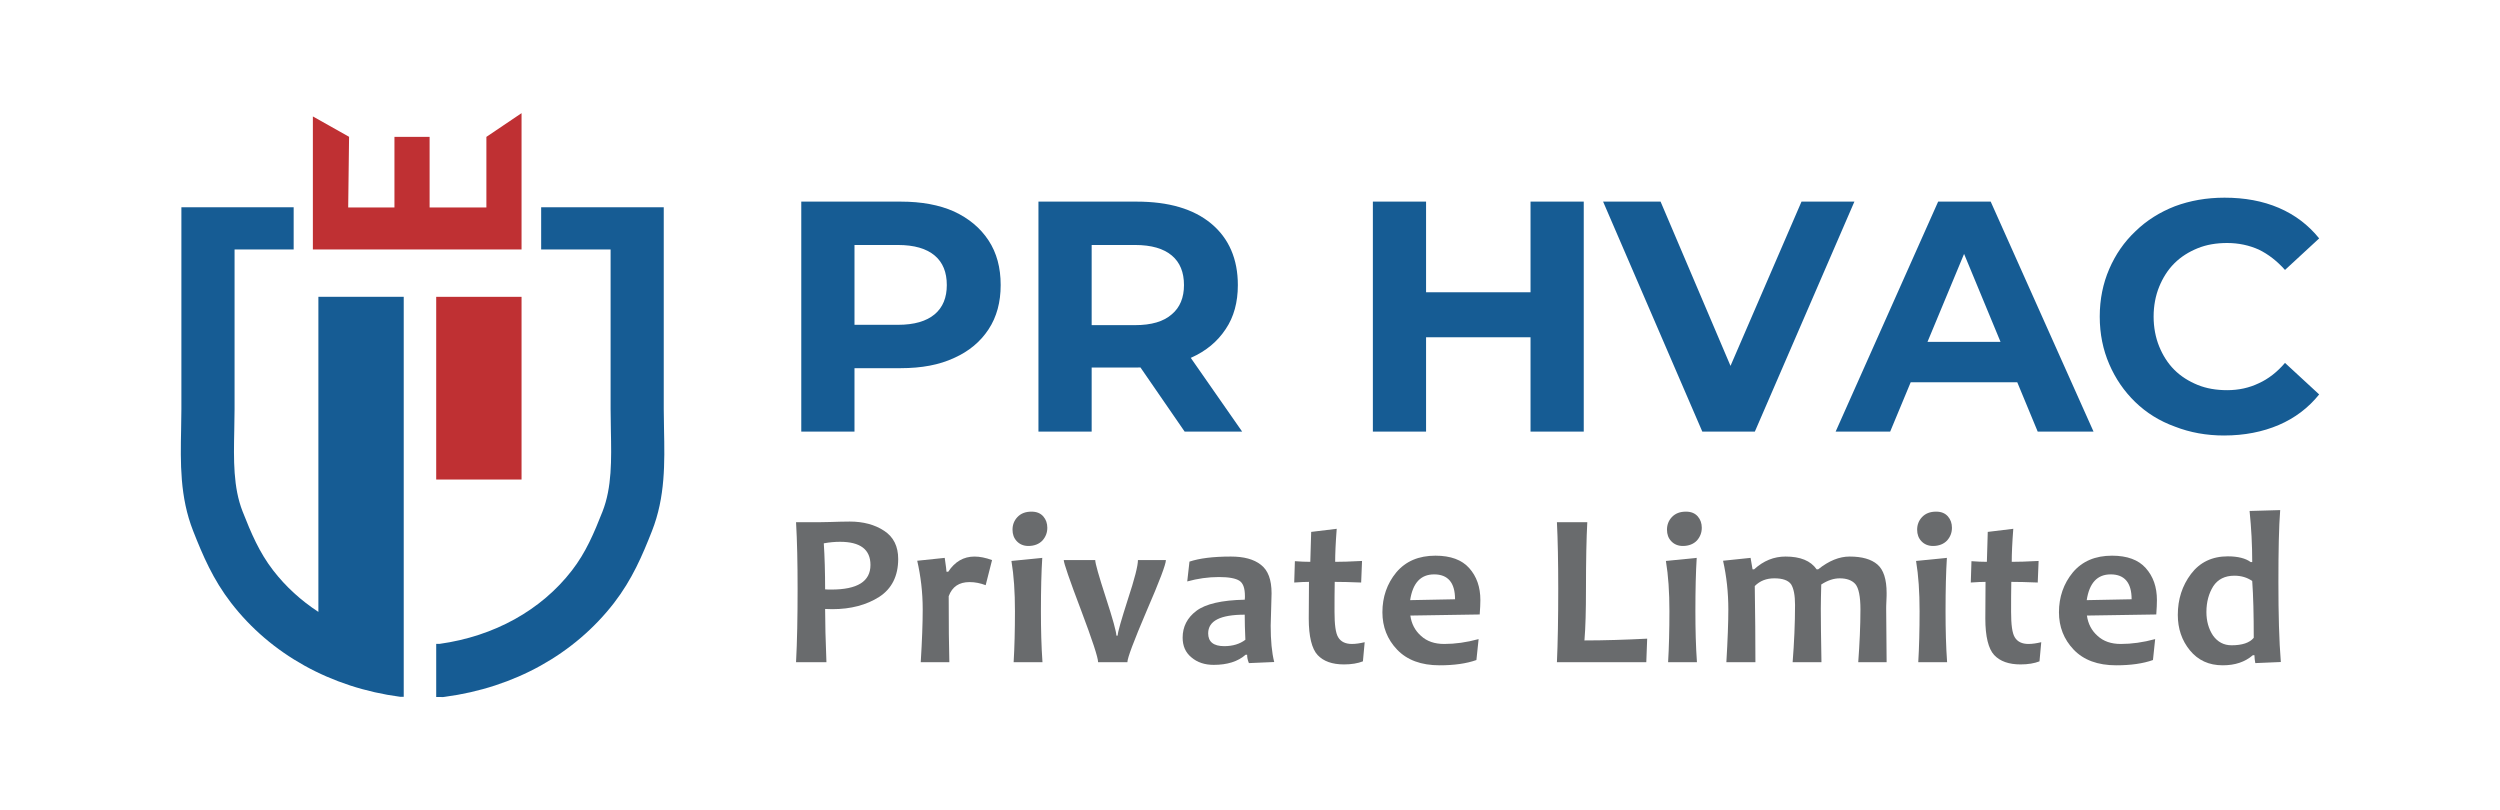 <?xml version="1.0" encoding="UTF-8"?>
<!DOCTYPE svg PUBLIC "-//W3C//DTD SVG 1.1//EN" "http://www.w3.org/Graphics/SVG/1.1/DTD/svg11.dtd">
<!-- Creator: CorelDRAW -->
<svg xmlns="http://www.w3.org/2000/svg" xml:space="preserve" width="1080px" height="350px" version="1.1" style="shape-rendering:geometricPrecision; text-rendering:geometricPrecision; image-rendering:optimizeQuality; fill-rule:evenodd; clip-rule:evenodd"
viewBox="0 0 1080 350"
 xmlns:xlink="http://www.w3.org/1999/xlink"
 xmlns:xodm="http://www.corel.com/coreldraw/odm/2003">
 <defs>
  <style type="text/css">
   <![CDATA[
    .fil2 {fill:#696B6D;fill-rule:nonzero}
    .fil0 {fill:#BF3033;fill-rule:nonzero}
    .fil1 {fill:#165C94;fill-rule:nonzero}
   ]]>
  </style>
 </defs>
 <g id="Layer_x0020_1">
  <g id="_2580055549888">
   <polygon class="fil0" points="225.31,207.16 188.44,207.16 188.44,128.23 225.31,128.23 "/>
   <polygon class="fil0" points="225.31,107.77 135.16,107.77 135.16,50.3 150.8,59.1 150.42,89.63 170.4,89.63 170.4,59.13 185.59,59.13 185.59,89.63 210.12,89.63 210.12,59.13 225.31,48.88 "/>
   <path class="fil1" d="M78.36 89.53l0 87.2c0,2.91 -0.06,5.84 -0.12,8.78 -0.28,14.35 -0.59,29.19 5.22,43.91 4.17,10.57 8.55,20.9 16.38,31.03 17.12,22.18 43.08,36.6 73.06,40.57l1.51 0.01 0 -16.92 0 -155.88 -36.87 0 0 136.11c-7.51,-4.9 -14.11,-10.91 -19.53,-17.93 -5.99,-7.75 -9.52,-16.09 -13.19,-25.41 -4.11,-10.44 -3.88,-22.38 -3.62,-35.03 0.07,-3.09 0.13,-6.17 0.13,-9.24l0 -68.97 25.53 0 0 -18.23 -48.5 0z"/>
   <path class="fil1" d="M286.86 185.52c-0.06,-2.94 -0.12,-5.88 -0.12,-8.79l0 -87.2 -52.96 0 0 18.23 30 0 0 68.97c0,3.07 0.06,6.15 0.12,9.25 0.25,12.64 0.49,24.58 -3.62,35.02 -3.67,9.32 -7.19,17.65 -13.19,25.41 -13.27,17.19 -33.55,28.44 -57.18,31.74l-1.47 0 0 22.96 3.01 0.01 0.75 -0.1c29.98,-3.97 55.93,-18.39 73.07,-40.57 7.82,-10.14 12.21,-20.46 16.37,-31.03 5.81,-14.72 5.51,-29.56 5.22,-43.9z"/>
   <path class="fil1" d="M346.15 186.44l0 -99.34 43.01 0c8.93,0 16.6,1.42 22.98,4.26 6.39,2.98 11.35,7.09 14.9,12.49 3.55,5.39 5.25,11.78 5.25,19.3 0,7.38 -1.7,13.76 -5.25,19.15 -3.55,5.39 -8.51,9.51 -14.9,12.35 -6.38,2.98 -14.05,4.4 -22.98,4.4l-30.24 0 10.22 -10.36 0 37.75 -22.99 0zm22.99 -35.2l-10.22 -10.92 28.96 0c7.09,0 12.34,-1.56 15.89,-4.54 3.55,-2.98 5.25,-7.24 5.25,-12.63 0,-5.54 -1.7,-9.79 -5.25,-12.78 -3.55,-2.98 -8.8,-4.54 -15.89,-4.54l-28.96 0 10.22 -10.93 0 56.34z"/>
   <path class="fil1" d="M448.61 186.44l0 -99.34 42.43 0c13.77,0 24.55,3.12 32.22,9.51 7.66,6.38 11.49,15.33 11.49,26.54 0,7.38 -1.7,13.76 -5.25,19.01 -3.55,5.39 -8.51,9.51 -14.9,12.35 -6.39,2.83 -14.05,4.25 -22.99,4.25l-30.23 0 10.22 -10.07 0 37.75 -22.99 0zm63.15 0l-24.83 -36.05 24.55 0 25.12 36.05 -24.84 0zm-40.16 -35.2l-10.22 -10.78 28.95 0c7.1,0 12.35,-1.56 15.89,-4.68 3.55,-2.98 5.26,-7.24 5.26,-12.63 0,-5.54 -1.71,-9.79 -5.26,-12.78 -3.54,-2.98 -8.79,-4.54 -15.89,-4.54l-28.95 0 10.22 -10.93 0 56.34zm189.59 35.2l0 -99.34 22.99 0 0 99.34 -22.99 0zm-68.11 0l0 -99.34 22.98 0 0 99.34 -22.98 0zm21.28 -40.73l0 -19.44 48.54 0 0 19.44 -48.54 0z"/>
   <polygon class="fil1" points="735.39,186.44 692.54,87.1 717.37,87.1 754.83,175.09 740.22,175.09 778.25,87.1 801.1,87.1 758.1,186.44 "/>
   <path class="fil1" d="M793 186.44l44.28 -99.34 22.7 0 44.42 99.34 -24.12 0 -36.33 -87.7 9.08 0 -36.47 87.7 -23.56 0zm22.14 -21.29l6.1 -17.46 51.09 0 6.24 17.46 -63.43 0z"/>
   <path class="fil1" d="M960.87 188.14c-7.66,0 -14.76,-1.28 -21.28,-3.83 -6.67,-2.41 -12.35,-5.96 -17.18,-10.64 -4.82,-4.69 -8.51,-10.08 -11.21,-16.33 -2.7,-6.24 -4.11,-13.05 -4.11,-20.57 0,-7.52 1.41,-14.33 4.11,-20.58 2.7,-6.24 6.39,-11.63 11.36,-16.32 4.82,-4.68 10.5,-8.23 17.03,-10.78 6.52,-2.42 13.62,-3.69 21.42,-3.69 8.66,0 16.46,1.42 23.42,4.39 6.95,2.99 12.77,7.39 17.45,13.2l-14.76 13.63c-3.4,-3.83 -7.23,-6.81 -11.35,-8.8 -4.12,-1.84 -8.66,-2.84 -13.62,-2.84 -4.68,0 -8.94,0.71 -12.77,2.27 -3.83,1.56 -7.24,3.69 -10.08,6.53 -2.84,2.84 -4.96,6.25 -6.53,10.08 -1.56,3.83 -2.41,8.23 -2.41,12.91 0,4.68 0.85,9.08 2.41,12.91 1.57,3.83 3.69,7.24 6.53,10.08 2.84,2.84 6.25,4.96 10.08,6.53 3.83,1.56 8.09,2.27 12.77,2.27 4.96,0 9.5,-1 13.62,-2.98 4.12,-1.85 7.95,-4.83 11.35,-8.8l14.76 13.62c-4.68,5.82 -10.5,10.22 -17.45,13.2 -6.96,2.98 -14.9,4.54 -23.56,4.54z"/>
   <path class="fil2" d="M388.02 241.48c0,7.32 -2.76,12.84 -8.18,16.36 -5.51,3.51 -12.27,5.32 -20.25,5.32 -1.43,0 -2.47,-0.09 -3.14,-0.09 0,5.8 0.19,13.5 0.57,23.01l-13.13 0c0.48,-8.94 0.67,-19.49 0.67,-31.67 0,-11.13 -0.19,-20.73 -0.67,-28.82l8.09 0c1.14,0 3.42,0 6.66,-0.09 3.23,-0.1 5.99,-0.19 8.46,-0.19 5.8,0 10.84,1.33 14.84,3.99 4.09,2.67 6.08,6.75 6.08,12.18zm-11.98 2.57c0,-6.66 -4.38,-9.99 -13.13,-9.99 -2.18,0 -4.56,0.19 -7.03,0.66 0.38,5.9 0.57,12.56 0.57,19.88 0.76,0.09 1.61,0.09 2.66,0.09 11.32,0 16.93,-3.51 16.93,-10.64z"/>
   <path class="fil2" d="M428.57 241.95l-2.76 10.85c-2.28,-0.86 -4.56,-1.34 -6.94,-1.34 -4.57,0 -7.51,2 -9.03,6.09 0,12.36 0.09,21.87 0.28,28.53l-12.36 0c0.57,-9.32 0.85,-16.93 0.85,-22.82 0,-7.42 -0.85,-14.36 -2.37,-21.02l11.88 -1.24c0.48,3.42 0.77,5.42 0.77,5.99l0.75 0c2.86,-4.37 6.67,-6.56 11.32,-6.56 2.28,0 4.76,0.48 7.61,1.52z"/>
   <path class="fil2" d="M450.35 286.08l-12.46 0c0.38,-6.37 0.57,-13.79 0.57,-22.06 0,-8.28 -0.47,-15.41 -1.52,-21.69l13.32 -1.33c-0.39,5.99 -0.58,13.69 -0.58,23.02 0,7.99 0.19,15.31 0.67,22.06zm2.09 -58.11c0,2.09 -0.66,3.9 -2.09,5.52 -1.43,1.52 -3.52,2.37 -6.09,2.37 -2.09,0 -3.8,-0.75 -5.04,-2.09 -1.23,-1.33 -1.81,-2.95 -1.81,-4.94 0,-2.09 0.67,-3.9 2.1,-5.43 1.52,-1.61 3.52,-2.37 6.09,-2.37 2.18,0 3.89,0.66 5.13,2.09 1.14,1.33 1.71,2.95 1.71,4.85z"/>
   <path class="fil2" d="M503.67 241.95c0,1.81 -2.76,9.13 -8.37,22.07 -5.51,12.93 -8.27,20.26 -8.27,22.06l-12.65 0c0,-1.99 -2.47,-9.51 -7.42,-22.63 -4.95,-13.03 -7.42,-20.26 -7.42,-21.5l13.6 0c0,1.43 1.52,6.75 4.57,16.17 3.04,9.32 4.56,14.84 4.56,16.45l0.57 0c0,-1.42 1.53,-6.65 4.38,-15.59 2.95,-8.94 4.37,-14.56 4.37,-17.03l12.08 0z"/>
   <path class="fil2" d="M550.46 285.99l-10.93 0.47c-0.58,-1.33 -0.77,-2.56 -0.77,-3.61l-0.66 0c-3.33,2.95 -7.99,4.37 -13.79,4.37 -3.81,0 -7.04,-1.04 -9.61,-3.23 -2.56,-2.09 -3.8,-4.94 -3.8,-8.56 0,-4.66 1.99,-8.56 5.89,-11.51 4,-3.04 11.04,-4.66 20.93,-4.85 0.09,-0.57 0.09,-1.04 0.09,-1.52 0,-3.42 -0.76,-5.61 -2.38,-6.66 -1.61,-1.05 -4.56,-1.61 -8.84,-1.61 -4.66,0 -9.22,0.66 -13.7,1.9l0.96 -8.56c4.28,-1.43 10.17,-2.19 17.88,-2.19 5.61,0 9.89,1.14 12.93,3.52 3.14,2.38 4.66,6.47 4.66,12.36 0,1.34 -0.09,3.62 -0.19,7.14 -0.09,3.42 -0.19,5.7 -0.19,6.85 0,6.37 0.48,11.6 1.52,15.69zm-12.46 -9.61c-0.19,-4.18 -0.28,-7.8 -0.28,-10.84 -10.56,0 -15.79,2.66 -15.79,8.08 0,3.62 2.28,5.52 6.94,5.52 3.71,0 6.76,-0.95 9.13,-2.76z"/>
   <path class="fil2" d="M589.54 277.43l-0.76 8.27c-2.19,0.86 -4.95,1.33 -8.18,1.33 -5.04,0 -8.85,-1.33 -11.42,-4.08 -2.47,-2.67 -3.8,-8 -3.8,-15.7 0,-4.66 0.1,-9.99 0.1,-15.88 -1.53,0 -3.71,0.09 -6.38,0.28l0.29 -9.22c2.38,0.19 4.66,0.28 6.66,0.28 0.09,-1.62 0.19,-5.89 0.38,-12.93l11.03 -1.34c-0.48,6.19 -0.67,10.95 -0.67,14.27 2.57,0 6.47,-0.09 11.61,-0.38l-0.38 9.32c-4.66,-0.19 -8.47,-0.28 -11.42,-0.28 -0.09,4.09 -0.09,8.37 -0.09,12.93 0,5.52 0.47,9.23 1.61,11.04 1.14,1.9 3.15,2.85 5.9,2.85 1.71,0 3.52,-0.29 5.52,-0.76z"/>
   <path class="fil2" d="M639.52 259.26c0,1.62 -0.1,3.62 -0.29,6.19l-29.96 0.47c0.48,3.52 2,6.47 4.57,8.75 2.57,2.38 5.9,3.52 10.08,3.52 4.66,0 9.61,-0.67 14.84,-2.1l-0.95 9.04c-4.28,1.53 -9.61,2.28 -15.89,2.28 -7.99,0 -14.07,-2.28 -18.35,-6.75 -4.28,-4.47 -6.37,-9.89 -6.37,-16.17 0,-6.56 1.99,-12.36 5.99,-17.21 4.09,-4.85 9.7,-7.23 16.93,-7.23 6.56,0 11.41,1.81 14.55,5.33 3.23,3.61 4.85,8.17 4.85,13.88zm-10.94 -0.38c0,-7.13 -3.04,-10.75 -9.03,-10.75 -5.81,0 -9.23,3.71 -10.37,11.13l19.4 -0.38z"/>
   <path class="fil2" d="M711.58 275.9l-0.38 10.18 -38.61 0c0.38,-8.37 0.57,-18.92 0.57,-31.67 0,-11.6 -0.19,-21.21 -0.57,-28.82l13.12 0c-0.38,7.04 -0.57,16.65 -0.57,28.82 0,9.32 -0.19,16.74 -0.66,22.26 8.56,0 17.59,-0.29 27.1,-0.77z"/>
   <path class="fil2" d="M733.08 286.08l-12.46 0c0.38,-6.37 0.57,-13.79 0.57,-22.06 0,-8.28 -0.48,-15.41 -1.52,-21.69l13.31 -1.33c-0.38,5.99 -0.57,13.69 -0.57,23.02 0,7.99 0.19,15.31 0.67,22.06zm2.09 -58.11c0,2.09 -0.67,3.9 -2.09,5.52 -1.43,1.52 -3.52,2.37 -6.09,2.37 -2.09,0 -3.81,-0.75 -5.04,-2.09 -1.24,-1.33 -1.81,-2.95 -1.81,-4.94 0,-2.09 0.67,-3.9 2.09,-5.43 1.53,-1.61 3.52,-2.37 6.09,-2.37 2.19,0 3.9,0.66 5.14,2.09 1.14,1.33 1.71,2.95 1.71,4.85z"/>
   <path class="fil2" d="M815.02 286.08l-12.26 0c0.57,-7.8 0.95,-15.5 0.95,-22.82 0,-5.61 -0.76,-9.23 -2.19,-10.94 -1.43,-1.62 -3.71,-2.48 -6.75,-2.48 -2.57,0 -5.23,0.86 -7.99,2.67 -0.09,3.9 -0.19,7.42 -0.19,10.46 0,5.14 0.1,12.84 0.28,23.11l-12.45 0c0.66,-8.46 1.04,-16.74 1.04,-24.73 0,-4.18 -0.57,-7.13 -1.71,-8.94 -1.24,-1.71 -3.61,-2.57 -7.23,-2.57 -3.42,0 -6.18,1.05 -8.46,3.33 0.19,12.28 0.28,23.21 0.28,32.91l-12.55 0c0.57,-9.7 0.85,-17.31 0.85,-22.82 0,-7.23 -0.76,-14.27 -2.28,-21.02l11.89 -1.24 0.85 4.95 0.67 0c4.09,-3.71 8.56,-5.52 13.6,-5.52 6.37,0 10.84,1.81 13.41,5.52l0.67 0c4.66,-3.71 9.13,-5.52 13.6,-5.52 5.32,0 9.32,1.14 11.98,3.42 2.66,2.29 3.99,6.38 3.99,12.37 0,0.57 0,1.71 -0.09,3.33 -0.1,1.71 -0.1,2.85 -0.1,3.42 0,5.14 0.1,12.84 0.19,23.11z"/>
   <path class="fil2" d="M841.15 286.08l-12.46 0c0.38,-6.37 0.57,-13.79 0.57,-22.06 0,-8.28 -0.47,-15.41 -1.52,-21.69l13.32 -1.33c-0.39,5.99 -0.58,13.69 -0.58,23.02 0,7.99 0.19,15.31 0.67,22.06zm2.09 -58.11c0,2.09 -0.66,3.9 -2.09,5.52 -1.43,1.52 -3.52,2.37 -6.09,2.37 -2.09,0 -3.8,-0.75 -5.04,-2.09 -1.23,-1.33 -1.81,-2.95 -1.81,-4.94 0,-2.09 0.67,-3.9 2.1,-5.43 1.52,-1.61 3.52,-2.37 6.09,-2.37 2.18,0 3.89,0.66 5.13,2.09 1.14,1.33 1.71,2.95 1.71,4.85z"/>
   <path class="fil2" d="M881.82 277.43l-0.76 8.27c-2.19,0.86 -4.95,1.33 -8.18,1.33 -5.04,0 -8.85,-1.33 -11.42,-4.08 -2.47,-2.67 -3.8,-8 -3.8,-15.7 0,-4.66 0.09,-9.99 0.09,-15.88 -1.52,0 -3.7,0.09 -6.37,0.28l0.29 -9.22c2.38,0.19 4.66,0.28 6.66,0.28 0.09,-1.62 0.19,-5.89 0.38,-12.93l11.03 -1.34c-0.48,6.19 -0.67,10.95 -0.67,14.27 2.57,0 6.47,-0.09 11.61,-0.38l-0.38 9.32c-4.66,-0.19 -8.47,-0.28 -11.42,-0.28 -0.09,4.09 -0.09,8.37 -0.09,12.93 0,5.52 0.47,9.23 1.61,11.04 1.14,1.9 3.15,2.85 5.9,2.85 1.71,0 3.52,-0.29 5.52,-0.76z"/>
   <path class="fil2" d="M931.79 259.26c0,1.62 -0.09,3.62 -0.28,6.19l-29.96 0.47c0.48,3.52 2,6.47 4.57,8.75 2.56,2.38 5.89,3.52 10.08,3.52 4.66,0 9.6,-0.67 14.83,-2.1l-0.95 9.04c-4.28,1.53 -9.6,2.28 -15.88,2.28 -7.99,0 -14.07,-2.28 -18.36,-6.75 -4.27,-4.47 -6.37,-9.89 -6.37,-16.17 0,-6.56 2,-12.36 5.99,-17.21 4.09,-4.85 9.71,-7.23 16.93,-7.23 6.57,0 11.42,1.81 14.55,5.33 3.24,3.61 4.85,8.17 4.85,13.88zm-10.93 -0.38c0,-7.13 -3.04,-10.75 -9.04,-10.75 -5.8,0 -9.22,3.71 -10.36,11.13l19.4 -0.38z"/>
   <path class="fil2" d="M985.32 285.99l-11.03 0.47c-0.19,-1.14 -0.38,-2.28 -0.38,-3.42l-0.67 0c-3.42,2.95 -7.7,4.37 -13.03,4.37 -5.99,0 -10.65,-2.18 -14.17,-6.46 -3.51,-4.28 -5.23,-9.42 -5.23,-15.31 0,-6.76 1.9,-12.65 5.71,-17.7 3.8,-5.04 9.13,-7.6 15.88,-7.6 4.37,0 7.71,0.85 9.89,2.47l0.67 0c0,-7.32 -0.38,-14.65 -1.14,-22.07l13.22 -0.38c-0.57,7.23 -0.77,17.6 -0.77,31.2 0,13.7 0.29,25.2 1.05,34.43zm-11.7 -10.46c0,-9.89 -0.19,-18.08 -0.66,-24.54 -2.19,-1.52 -4.76,-2.29 -7.71,-2.29 -4.08,0 -7.13,1.53 -9.13,4.57 -1.9,3.04 -2.95,6.75 -2.95,11.13 0,3.9 0.96,7.32 2.86,10.17 1.99,2.76 4.66,4.19 7.99,4.19 4.56,0 7.8,-1.05 9.6,-3.23z"/>
  </g>
 </g>
</svg>
